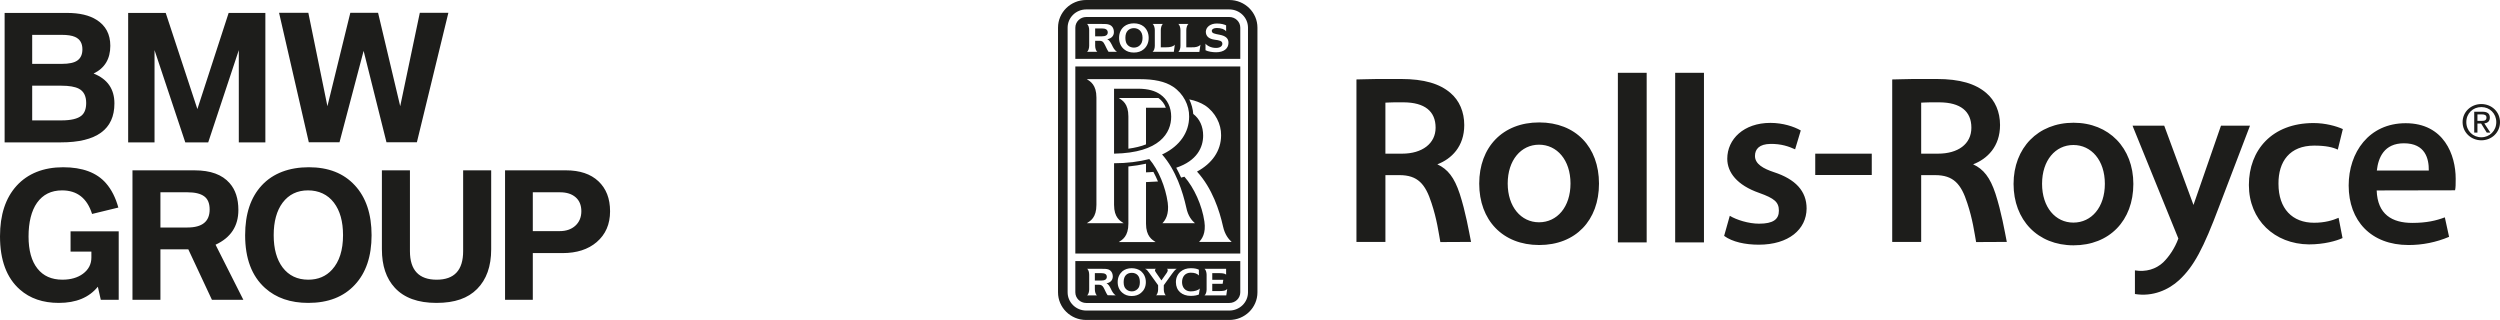 <svg width="586" height="75" viewBox="0 0 586 75" fill="none" xmlns="http://www.w3.org/2000/svg">
<g clip-path="url(#clip0_29_22)">
<path d="M124.889 45.072H131.265C132.815 45.072 134.037 45.462 134.924 46.237C135.82 47.009 136.268 48.11 136.268 49.515C136.268 50.921 135.782 52.097 134.811 52.953C133.878 53.773 132.674 54.173 131.19 54.173H124.889V45.072ZM124.889 70.272V59.325H131.853C135.176 59.325 137.847 58.468 139.854 56.754C141.954 54.956 143 52.553 143 49.533C143 46.513 142.094 44.214 140.265 42.48C138.445 40.775 135.905 39.927 132.666 39.927H118.383V70.27H124.889V70.272ZM89.518 58.442C89.518 62.27 90.526 65.27 92.551 67.459C94.727 69.815 97.975 71 102.297 71C106.619 71 109.672 69.91 111.828 67.739C114.032 65.522 115.133 62.429 115.133 58.442V39.931H108.56V58.88C108.56 63.333 106.489 65.561 102.352 65.561C98.216 65.561 96.089 63.335 96.089 58.88V39.931H89.516V58.442H89.518ZM78.278 47.514C79.698 49.378 80.407 51.911 80.407 55.126C80.407 58.629 79.549 61.321 77.84 63.203C76.43 64.767 74.564 65.559 72.267 65.559C69.7 65.559 67.693 64.6 66.245 62.689C64.854 60.836 64.153 58.32 64.153 55.124C64.153 51.927 64.854 49.376 66.245 47.512C67.702 45.584 69.68 44.624 72.192 44.624C74.703 44.624 76.812 45.584 78.278 47.512M61.361 43.452C58.757 46.247 57.459 50.15 57.459 55.134C57.459 60.593 59.018 64.712 62.126 67.507C64.713 69.837 68.091 71 72.265 71C76.914 71 80.555 69.584 83.178 66.751C85.791 63.947 87.098 60.081 87.098 55.133C87.098 50.184 85.791 46.272 83.178 43.45C80.564 40.609 76.97 39.201 72.387 39.201C67.803 39.201 63.985 40.617 61.361 43.45M37.604 45.072H43.942C45.688 45.072 46.986 45.379 47.844 46.003C48.713 46.627 49.142 47.662 49.142 49.105C49.142 51.918 47.406 53.326 43.942 53.326H37.604V45.072ZM37.604 70.272V58.44H44.139L49.675 70.272H57.041L50.526 57.359C54.092 55.711 55.876 52.999 55.876 49.226C55.876 46.572 55.194 44.485 53.831 42.938C52.084 40.926 49.349 39.929 45.635 39.929H31.052V70.272H37.605H37.604ZM24.869 42.976C22.694 40.461 19.334 39.203 14.788 39.203C10.242 39.203 6.508 40.657 3.875 43.563C1.289 46.424 0 50.364 0 55.395C0 60.975 1.55 65.14 4.667 67.878C7.02 69.956 10.053 71 13.787 71C17.839 71 20.89 69.733 22.935 67.207L23.625 70.272H27.826V54.219H16.54V58.971H21.421V60.368C21.421 61.924 20.758 63.201 19.434 64.178C18.174 65.101 16.568 65.557 14.625 65.557C12.096 65.557 10.144 64.691 8.782 62.958C7.391 61.215 6.691 58.7 6.691 55.413C6.691 52.125 7.354 49.403 8.678 47.532C10.06 45.594 12.01 44.626 14.55 44.626C18.079 44.626 20.422 46.461 21.581 50.15L27.742 48.65C27.088 46.312 26.126 44.412 24.866 42.976" fill="#1D1D1B"/>
<path d="M79.576 33.352L85.233 11.925L90.592 33.352H97.716L105.098 3H98.404L93.81 24.893L88.621 3H82.114L76.746 24.893L72.274 3H65.412L72.385 33.352H79.572H79.576ZM36.222 33.372V11.748L43.429 33.372H48.806L55.976 11.748V33.372H62.202V3.029H53.595L46.266 25.566L38.844 3.029H30.041V33.372H36.22H36.222ZM7.543 8.171H14.47C15.823 8.171 16.851 8.33 17.569 8.646C18.737 9.158 19.316 10.126 19.316 11.552C19.316 12.734 18.933 13.601 18.177 14.151C17.439 14.7 16.207 14.971 14.472 14.971H7.545V8.171H7.543ZM7.543 20.087H14.395C16.206 20.087 17.559 20.321 18.456 20.776C19.623 21.372 20.202 22.499 20.202 24.13C20.202 25.5 19.838 26.486 19.101 27.102C18.206 27.847 16.636 28.22 14.397 28.22H7.545V20.087H7.543ZM14.273 33.372C22.637 33.372 26.82 30.325 26.82 24.251C26.82 20.869 25.195 18.53 21.938 17.235C24.551 15.977 25.858 13.806 25.858 10.733C25.858 8.03 24.784 6.009 22.646 4.659C20.939 3.569 18.624 3.029 15.693 3.029H1.083V33.372H14.275H14.273Z" fill="#1D1D1B"/>
</g>
<g clip-path="url(#clip1_29_22)">
<path d="M527.395 29.459H520.608L520.535 29.638L514.151 48.044L507.361 29.638L507.285 29.459H499.874L500.02 29.857L510.608 55.909C509.759 58.23 508.395 60.183 507.066 61.489C505.368 63.083 503.009 63.807 500.427 63.375V68.917C504.595 69.604 508.321 67.937 510.792 65.656C514.259 62.432 516.472 58.23 520.164 48.411L527.246 29.858L527.395 29.46V29.459ZM379.229 56.814H385.981V17.066H379.229V56.816V56.814ZM392.66 56.814H399.409V17.066H392.66V56.816V56.814ZM563.883 28.881C555.285 28.881 550.528 35.727 550.528 43.483C550.528 51.745 555.767 57.433 564.549 57.433C567.822 57.442 571.06 56.788 574.065 55.513L573.069 50.945C571.077 51.705 568.789 52.249 565.431 52.249C560.711 52.249 557.279 50.252 557.094 44.641L575.467 44.605C575.614 43.989 575.614 43.083 575.614 41.887C575.614 36.345 572.887 28.881 563.883 28.881ZM569.307 39.966H557.129C557.466 36.958 558.829 33.588 563.477 33.588C568.529 33.588 569.345 37.248 569.308 39.966H569.307ZM360.784 28.697C352.223 28.697 346.728 34.495 346.728 43.046C346.728 51.597 352.224 57.433 360.784 57.433C369.343 57.433 374.804 51.633 374.804 43.046C374.804 34.459 369.343 28.697 360.784 28.697ZM360.746 52.105C356.54 52.105 353.405 48.481 353.405 43.01C353.405 37.54 356.54 33.915 360.746 33.915C364.952 33.915 368.125 37.501 368.125 43.01C368.125 48.52 364.989 52.105 360.746 52.105ZM342.151 45.401C340.897 41.595 339.349 39.638 336.913 38.517C340.233 37.248 343.221 34.349 343.221 29.313C343.221 26.232 342.078 23.55 339.977 21.776C337.467 19.636 333.851 18.514 328.355 18.514H322.895C321.086 18.514 319.39 18.622 317.951 18.622V56.703H324.741V41.049H328.025C332.304 41.049 334.112 43.114 335.551 47.607C336.805 51.376 337.21 54.493 337.617 56.74L344.813 56.704C344.294 54.095 343.557 49.745 342.153 45.399L342.151 45.401ZM328.686 36.016H324.738V24.061C325.217 24.061 325.845 23.988 326.805 23.988H329.054C333.924 24.025 336.507 26.053 336.506 29.929C336.506 33.66 333.334 36.017 328.685 36.017L328.686 36.016ZM542.445 34.131C545.064 34.131 546.8 34.495 547.979 35.074L549.161 30.256C547.651 29.566 545.067 28.843 542.302 28.843C532.558 28.843 527.138 35.183 527.138 43.37C527.138 51.557 533.152 57.214 541.23 57.287C544.772 57.287 547.688 56.456 549.089 55.801L548.167 51.054C546.801 51.633 544.994 52.212 542.412 52.212C537.356 52.212 534.074 48.952 534.074 43.082C534.036 37.828 536.729 34.131 542.447 34.131H542.445ZM425.493 41.017H438.742V36.017H425.493V41.017ZM415.831 40.364C413.323 39.532 411.366 38.444 411.366 36.559C411.366 34.929 412.399 33.77 414.983 33.733C417.492 33.697 419.263 34.315 420.773 35.001L422.101 30.579C420.514 29.673 417.932 28.805 414.98 28.805C408.745 28.805 404.871 32.612 404.871 37.212C404.871 40.401 407.157 43.409 412.361 45.221C415.902 46.489 416.972 47.358 416.972 49.385C416.972 51.413 415.644 52.431 412.323 52.431C409.851 52.431 407.009 51.527 405.461 50.583L404.136 55.293C406.053 56.705 409.079 57.356 412.25 57.356C419.262 57.356 423.433 53.768 423.468 48.878C423.468 44.747 420.811 41.992 415.831 40.363V40.364ZM462.499 38.518C465.819 37.249 468.809 34.35 468.809 29.314C468.809 26.233 467.666 23.551 465.561 21.777C463.049 19.637 459.437 18.515 453.939 18.515H448.477C446.67 18.515 444.973 18.624 443.534 18.624V56.704H450.324V41.051H453.608C457.887 41.051 459.692 43.115 461.133 47.609C462.388 51.377 462.794 54.495 463.201 56.741L470.395 56.705C469.878 54.096 469.139 49.746 467.739 45.401C466.485 41.595 464.937 39.638 462.5 38.517L462.499 38.518ZM454.272 36.016H450.324V24.061C450.803 24.061 451.43 23.988 452.39 23.988H454.638C459.508 24.025 462.091 26.053 462.091 29.929C462.091 33.805 458.92 36.017 454.271 36.017L454.272 36.016ZM486.037 28.77C477.699 28.77 471.979 34.676 471.979 43.118C471.979 51.56 477.626 57.503 486.037 57.503C494.448 57.503 500.057 51.705 500.057 43.118C500.057 34.676 494.338 28.77 486.037 28.77ZM486.001 52.178C481.795 52.178 478.659 48.586 478.659 43.081C478.659 37.576 481.795 33.988 486.001 33.988C490.207 33.988 493.379 37.574 493.379 43.081C493.379 48.587 490.243 52.178 486.001 52.178ZM288.154 1.82329e-06H254.605C250.96 -0.003 248.003 2.896 248 6.474V68.516C247.996 72.093 250.946 74.996 254.588 75C254.594 75 254.599 75 254.605 75H288.141C291.793 75 294.744 72.103 294.744 68.516V6.486C294.748 2.908 291.798 0.004 288.154 1.82329e-06ZM292.529 68.516C292.529 70.876 290.574 72.793 288.14 72.793H254.605C252.201 72.789 250.254 70.877 250.25 68.516V6.486C250.254 4.127 252.199 2.213 254.603 2.208H288.14C290.574 2.208 292.529 4.131 292.529 6.486V68.516ZM290.722 15.581H252.057V59.423H290.722V15.581ZM270.873 56.741H262.239C263.09 56.2 264.492 55.401 264.492 52.43V39.023C265.882 38.888 267.261 38.67 268.623 38.372V40.4C269.213 40.365 269.801 40.365 270.357 40.291C270.762 41.016 271.096 41.778 271.427 42.539C270.495 42.604 269.56 42.653 268.625 42.684V52.431C268.625 55.403 270.065 56.2 270.874 56.741H270.873ZM280.098 52.321H272.462C273.126 51.67 274.085 50.254 273.716 47.502C273.201 43.844 271.578 39.857 269.399 37.284C267.002 37.9 264.16 38.265 261.135 38.265V48.011C261.135 51.021 262.572 51.781 263.384 52.322H254.752C255.6 51.781 257.002 51.021 257.002 48.011V22.865C257.002 19.895 255.601 19.097 254.752 18.552H267.186C270.469 18.552 273.051 19.062 274.97 20.329C277.405 21.959 278.77 24.676 278.735 27.322C278.735 31.089 276.483 34.172 272.794 36.017C272.646 36.091 272.535 36.126 272.387 36.2C275.635 39.858 277.256 45.002 278.068 48.663C278.474 50.655 279.36 51.669 280.096 52.321H280.098ZM288.695 56.707H281.058C281.723 56.053 282.718 54.678 282.311 51.924C281.758 48.12 279.913 44.026 277.628 41.417C277.369 41.487 277.11 41.562 276.852 41.633C276.519 40.873 276.115 40.075 275.708 39.315C280.614 37.685 282.018 34.496 282.018 31.777C282.018 29.639 281.208 27.864 279.695 26.705C279.619 25.544 279.288 24.387 278.772 23.296C280.211 23.588 281.428 24.063 282.46 24.712C284.895 26.341 286.26 29.096 286.225 31.707C286.225 35.365 284.085 38.335 280.58 40.219C284.158 44.135 285.855 49.385 286.67 53.046C287.109 55.04 287.995 56.053 288.698 56.707H288.695ZM274.526 27.357C274.526 25.145 273.639 23.296 271.983 22.14C270.727 21.269 269.141 20.836 267.001 20.797H261.133V36.016C271.906 35.836 274.525 31.087 274.525 27.357H274.526ZM268.623 33.842C267.443 34.315 266.041 34.64 264.492 34.859V27.285C264.492 24.278 263.09 23.515 262.239 22.972H271.538C272.344 23.537 272.951 24.336 273.272 25.256H268.623V33.843V33.842ZM252.057 68.516C252.06 69.896 253.198 71.015 254.603 71.019H288.14C289.579 71.019 290.721 69.895 290.721 68.516V61.197H252.057V68.516ZM282.346 63.008H287.401V64.387C287.071 64.06 286.405 64.024 285.594 64.024H284.155V65.582H286.738L286.59 66.525H284.154V68.225H285.78C286.59 68.225 287.29 68.191 287.66 67.717L287.439 69.239H282.346C282.642 69.026 282.829 68.407 282.829 67.863V64.385C282.829 63.88 282.642 63.224 282.346 63.007V63.008ZM276.738 63.663C277.329 63.159 278.14 62.864 279.138 62.864C280.136 62.864 280.687 63.047 281.017 63.226V64.57C280.612 64.136 280.023 63.917 279.099 63.917C277.809 63.917 277.071 64.859 277.071 66.129C277.071 67.361 277.809 68.3 279.099 68.3C280.022 68.3 280.868 68.045 281.239 67.612L281.016 69.029C280.685 69.17 280.095 69.356 279.137 69.356C277.071 69.356 275.631 68.158 275.631 66.129C275.631 65.043 276.074 64.209 276.737 63.664L276.738 63.663ZM270.947 63.008C270.8 63.082 270.761 63.192 270.726 63.299C270.689 63.481 270.837 63.696 270.983 63.915L272.239 65.728L273.491 63.953C273.638 63.735 273.714 63.518 273.714 63.375C273.752 63.226 273.679 63.12 273.53 63.011H275.816C275.377 63.226 274.968 63.882 274.674 64.245L272.793 66.854V67.867C272.793 68.374 272.977 69.028 273.272 69.204H270.983C271.279 69.028 271.461 68.373 271.461 67.867V66.854L269.397 63.989C269.063 63.517 268.845 63.192 268.402 63.01H270.947V63.008ZM263.126 63.552C263.679 63.12 264.417 62.865 265.266 62.865C266.115 62.865 266.89 63.119 267.443 63.552C268.104 64.135 268.587 64.967 268.587 66.126C268.587 67.285 268.104 68.119 267.443 68.661C266.89 69.134 266.151 69.387 265.266 69.387C264.382 69.387 263.679 69.132 263.126 68.661C262.462 68.119 261.982 67.288 261.982 66.126C261.982 64.964 262.462 64.135 263.126 63.552ZM254.825 63.008H258.036C258.847 63.008 259.399 63.008 259.806 63.157C260.469 63.407 260.839 64.024 260.839 64.858C260.801 65.655 260.322 66.237 259.362 66.417C259.806 66.598 260.064 67.068 260.36 67.649C260.656 68.261 260.914 68.807 261.502 69.237L259.622 69.2C259.218 68.624 258.958 67.862 258.625 67.316C258.404 66.957 258.11 66.741 257.592 66.741H256.635V67.863C256.635 68.37 256.822 69.025 257.114 69.239H254.826C255.124 69.026 255.306 68.372 255.306 67.863V64.385C255.306 63.804 255.124 63.191 254.826 63.007L254.825 63.008ZM265.782 6.594C265.192 6.594 264.712 6.812 264.381 7.137C263.974 7.537 263.791 8.117 263.791 8.878C263.791 9.639 263.974 10.252 264.381 10.616C264.712 10.941 265.192 11.159 265.782 11.159C266.371 11.159 266.851 10.941 267.185 10.616C267.589 10.252 267.811 9.674 267.811 8.878C267.811 8.081 267.588 7.537 267.185 7.137C266.851 6.812 266.372 6.594 265.782 6.594ZM288.141 3.986H254.605C253.2 3.989 252.061 5.107 252.059 6.486V13.803H290.723V6.486C290.723 5.108 289.581 3.986 288.142 3.986H288.141ZM259.842 12.139C259.4 11.521 259.143 10.723 258.774 10.146C258.551 9.746 258.259 9.564 257.741 9.564H256.706V10.723C256.706 11.269 256.892 11.957 257.223 12.139H254.787C255.122 11.958 255.305 11.269 255.305 10.723V7.065C255.305 6.486 255.122 5.833 254.787 5.615H258.183C259.031 5.615 259.584 5.615 260.029 5.796C260.728 6.05 261.097 6.7 261.097 7.535C261.097 8.371 260.582 8.984 259.549 9.202C260.027 9.419 260.286 9.89 260.616 10.506C260.913 11.123 261.208 11.739 261.799 12.137H259.841L259.842 12.139ZM268.069 11.559C267.48 12.065 266.705 12.319 265.782 12.319C264.858 12.319 264.085 12.065 263.494 11.559C262.795 10.978 262.312 10.11 262.312 8.879C262.312 7.648 262.795 6.777 263.494 6.2C264.083 5.727 264.859 5.472 265.782 5.472C266.704 5.472 267.48 5.727 268.069 6.2C268.771 6.777 269.251 7.683 269.251 8.879C269.251 10.075 268.771 10.978 268.069 11.559ZM275.154 12.139H270.171C270.503 11.92 270.688 11.305 270.688 10.723V7.065C270.688 6.522 270.501 5.833 270.171 5.615H272.57C272.274 5.832 272.09 6.522 272.09 7.065V11.087H273.38C274.23 11.087 275.003 10.94 275.375 10.471L275.152 12.137L275.154 12.139ZM281.39 10.472L281.132 12.173H276.186C276.518 11.958 276.702 11.305 276.702 10.723V7.065C276.702 6.522 276.518 5.833 276.186 5.615H278.585C278.252 5.832 278.068 6.522 278.068 7.065V11.087H279.396C280.247 11.122 281.019 10.94 281.39 10.471V10.472ZM285.041 12.248C284.228 12.248 283.195 12.102 282.571 11.776V10.219C282.715 10.435 283.049 10.69 283.27 10.798C283.812 11.09 284.423 11.239 285.041 11.232C285.963 11.232 286.518 10.835 286.518 10.253C286.518 9.566 285.817 9.457 284.747 9.311C283.383 9.131 282.644 8.515 282.644 7.429C282.682 6.34 283.714 5.509 285.229 5.509C286.259 5.509 286.961 5.726 287.403 5.943V7.356C287.257 7.101 286.924 6.921 286.591 6.777C286.152 6.632 285.691 6.558 285.227 6.561C284.486 6.561 284.046 6.851 284.046 7.211C284.046 7.829 284.635 7.9 285.925 8.154C287.217 8.41 287.992 8.953 287.957 10.077C287.919 11.381 286.885 12.25 285.041 12.25V12.248ZM259.438 64.891C259.438 64.242 258.92 64.024 258.11 64.024H256.634V65.764H258.11C258.921 65.764 259.438 65.509 259.438 64.891ZM265.303 68.299C265.803 68.304 266.283 68.109 266.632 67.757C267.001 67.43 267.185 66.89 267.185 66.126C267.185 65.363 267.001 64.825 266.632 64.46C266.299 64.135 265.855 63.953 265.303 63.953C264.712 63.953 264.267 64.133 263.936 64.46C263.57 64.824 263.383 65.365 263.383 66.126C263.383 66.887 263.57 67.43 263.936 67.757C264.267 68.083 264.711 68.299 265.303 68.299ZM258.258 6.666H256.704V8.514H258.258C259.104 8.514 259.657 8.262 259.657 7.607C259.657 6.918 259.104 6.664 258.258 6.664V6.666ZM583.618 27.58C583.618 26.612 583.035 26.186 581.855 26.186H579.957V31.087H580.711V28.962H581.58L582.897 31.087H583.743L582.324 28.929C583.057 28.84 583.616 28.458 583.616 27.58H583.618ZM580.712 28.334V26.816H581.744C582.27 26.816 582.83 26.928 582.83 27.536C582.83 28.289 582.258 28.334 581.617 28.334H580.712ZM581.628 24.388C579.247 24.388 577.232 26.187 577.232 28.626C577.232 31.065 579.247 32.887 581.628 32.887C584.008 32.887 586 31.088 586 28.626C586 26.165 583.986 24.388 581.628 24.388ZM581.626 32.178C579.648 32.178 578.103 30.671 578.103 28.626C578.103 26.581 579.647 25.097 581.626 25.097C583.606 25.097 585.129 26.615 585.129 28.626C585.129 30.638 583.585 32.178 581.626 32.178Z" fill="#1D1D1B"/>
</g>
<defs>
<clipPath id="clip0_29_22">
<rect width="143" height="68" fill="white" transform="translate(0 3)"/>
</clipPath>
<clipPath id="clip1_29_22">
<rect width="338" height="75" fill="white" transform="translate(248)"/>
</clipPath>
</defs>
</svg>
